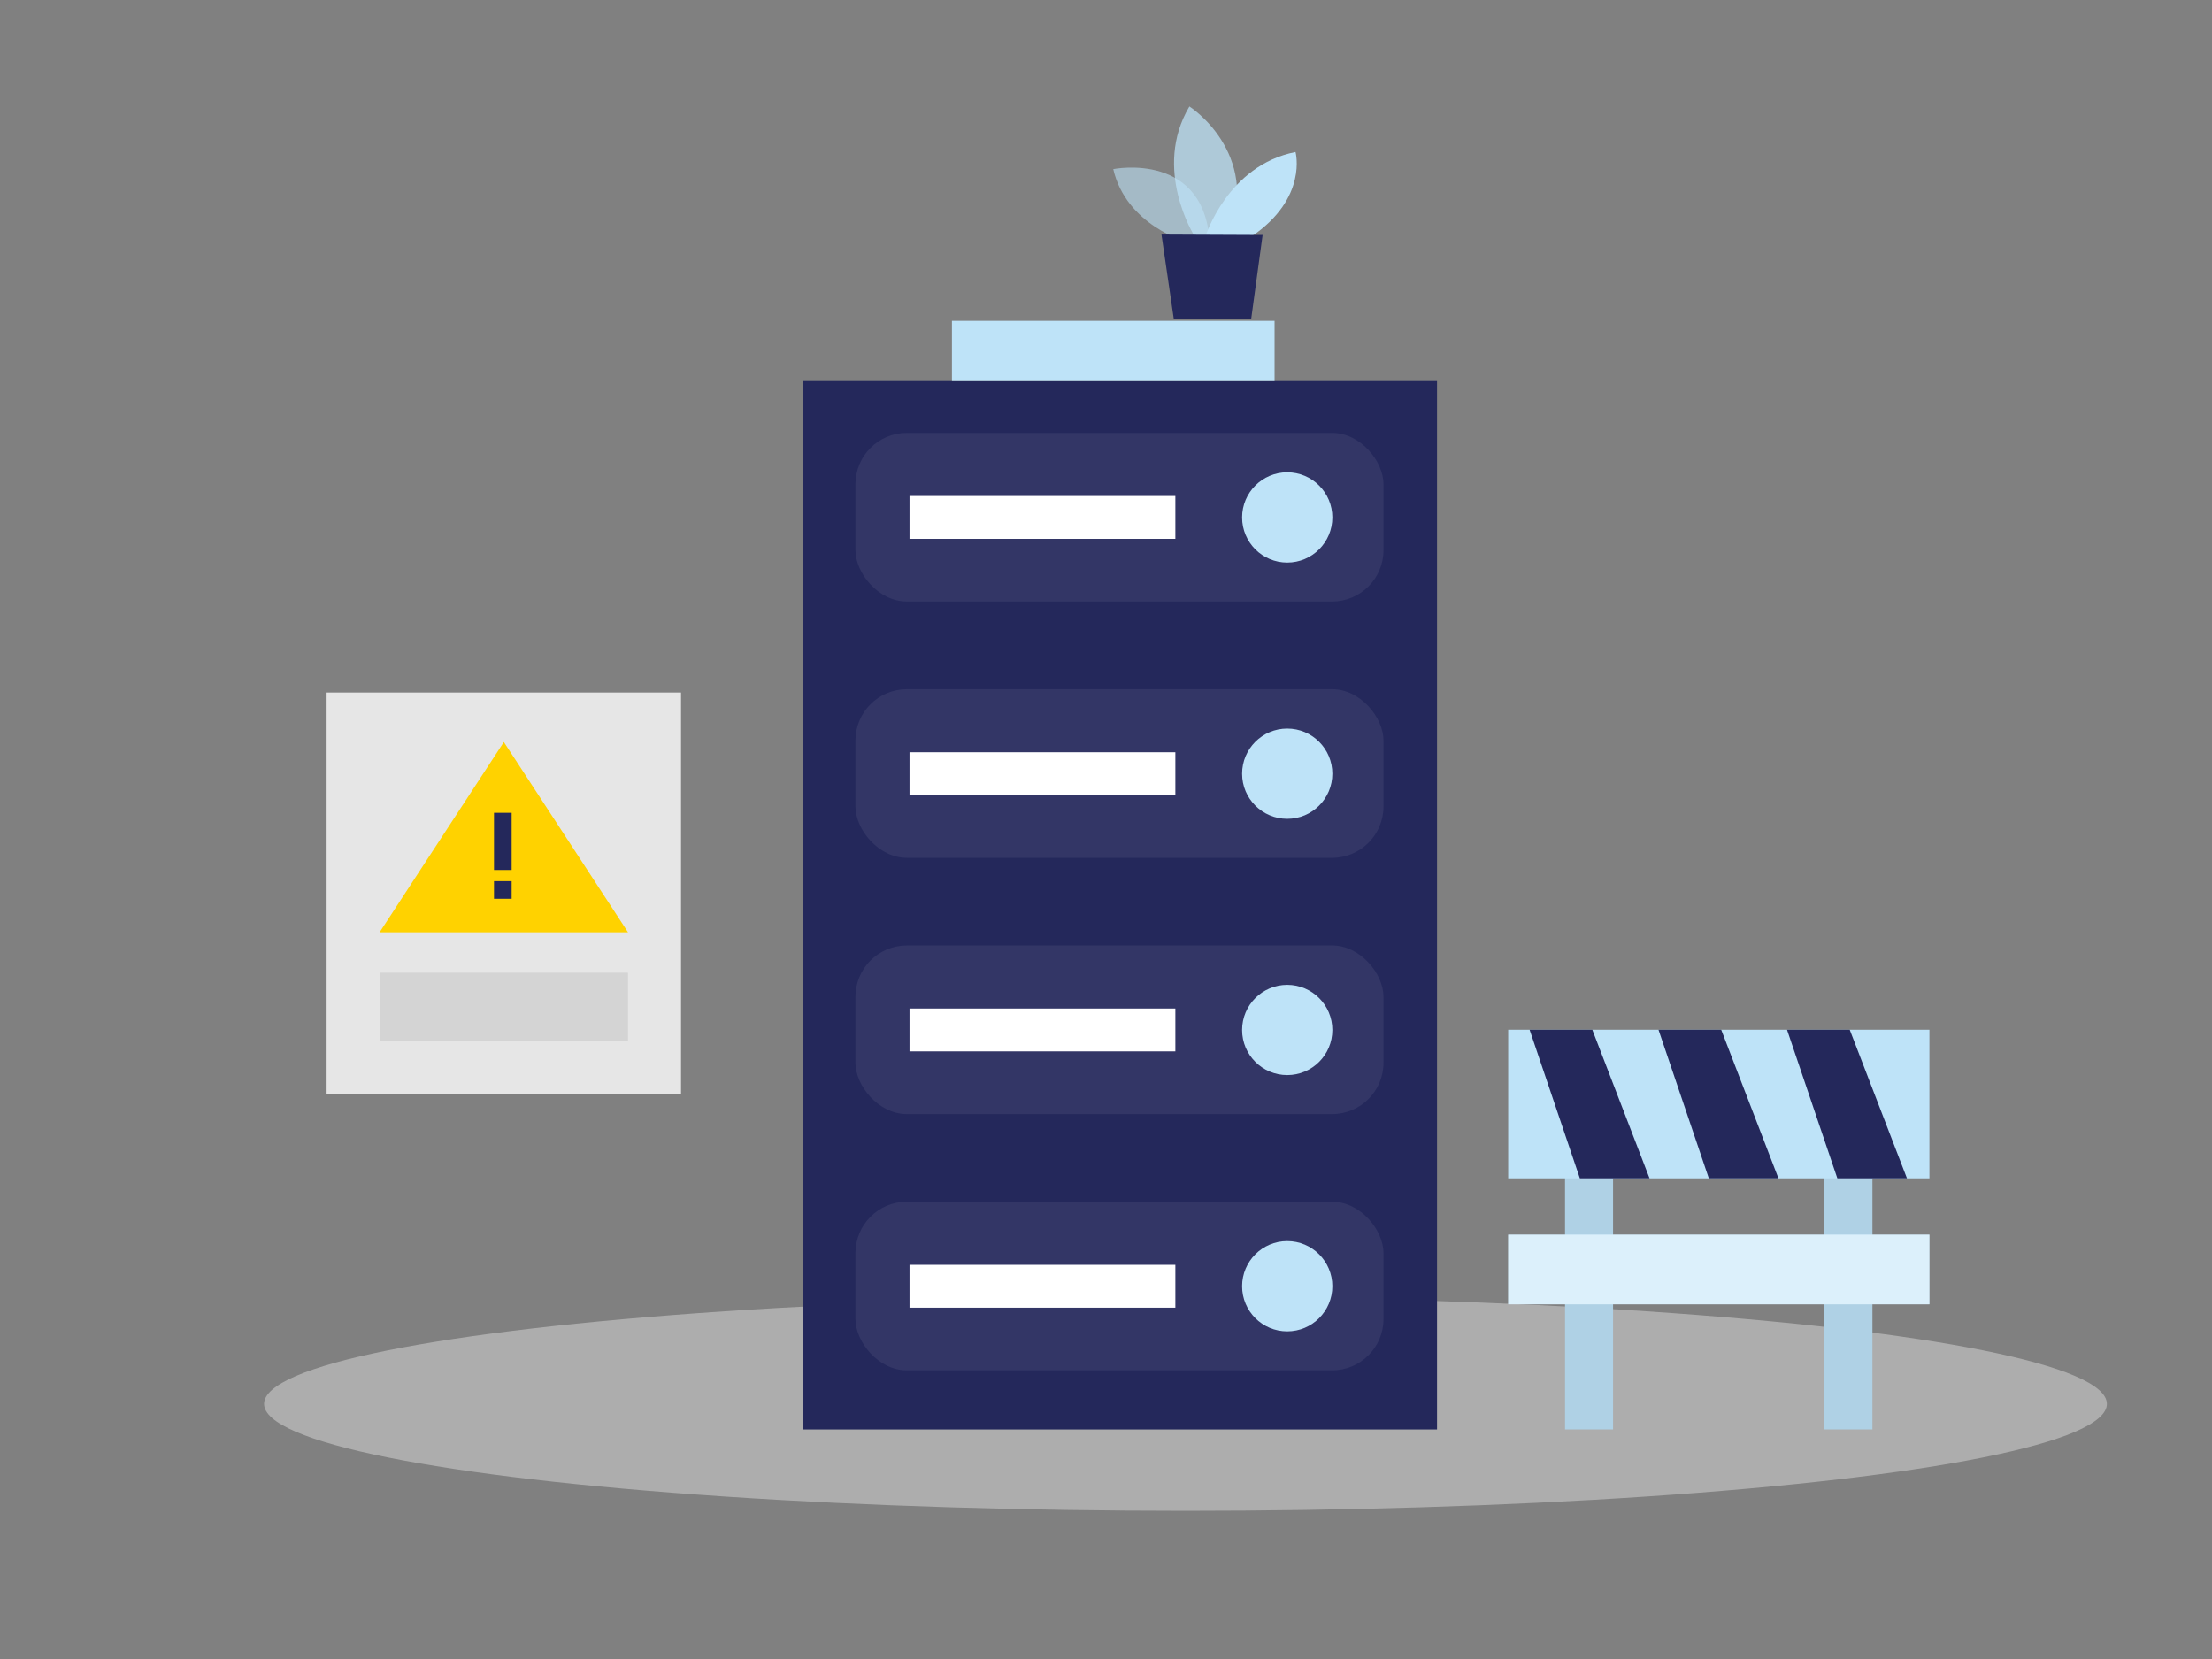 <svg id="Layer_1" data-name="Layer 1" xmlns="http://www.w3.org/2000/svg" viewBox="0 0 400 300"><rect x="0" y="0" width="400" height="300" fill="#808080" stroke="none"/><path d="M214.66,43.78s-11-3-13.35-13.2c0,0,17-3.44,17.48,14.1Z" fill="#bee3f8" opacity="0.58"/><path d="M216,42.69s-7.67-12.11-.92-23.44c0,0,12.92,8.21,7.18,23.47Z" fill="#bee3f8" opacity="0.73"/><path d="M218,42.7S222,29.91,234.27,27.49c0,0,2.29,8.3-7.93,15.25Z" fill="#bee3f8"/><polygon points="210.03 42.41 212.25 57.63 226.25 57.69 228.32 42.49 210.03 42.41" fill="#24285b"/><ellipse cx="214.37" cy="253.87" rx="166.62" ry="19.34" fill="#e6e6e6" opacity="0.45"/><rect x="145.25" y="68.91" width="114.61" height="189.58" fill="#24285b"/><rect x="154.69" y="78.28" width="95.49" height="30.49" rx="9.29" fill="#fff" opacity="0.07"/><rect x="172.14" y="58.02" width="58.34" height="10.89" fill="#bee3f8"/><circle cx="232.77" cy="93.57" r="8.16" fill="#bee3f8"/><rect x="164.47" y="89.69" width="48.07" height="7.75" fill="#fff"/><rect x="154.69" y="124.63" width="95.49" height="30.49" rx="9.29" fill="#fff" opacity="0.07"/><circle cx="232.77" cy="139.91" r="8.16" fill="#bee3f8"/><rect x="164.47" y="136.03" width="48.07" height="7.75" fill="#fff"/><rect x="154.69" y="170.97" width="95.49" height="30.49" rx="9.29" fill="#fff" opacity="0.07"/><circle cx="232.77" cy="186.25" r="8.16" fill="#bee3f8"/><rect x="164.47" y="182.37" width="48.07" height="7.75" fill="#fff"/><rect x="154.69" y="217.31" width="95.49" height="30.49" rx="9.29" fill="#fff" opacity="0.07"/><circle cx="232.77" cy="232.59" r="8.16" fill="#bee3f8"/><rect x="164.47" y="228.72" width="48.07" height="7.75" fill="#fff"/><rect x="283.01" y="209.35" width="8.68" height="49.13" fill="#bee3f8"/><rect x="329.91" y="209.35" width="8.68" height="49.13" fill="#bee3f8"/><rect x="283.01" y="209.35" width="8.68" height="49.13" opacity="0.08"/><rect x="329.91" y="209.35" width="8.68" height="49.13" opacity="0.08"/><rect x="272.73" y="186.21" width="76.17" height="26.87" fill="#bee3f8"/><polygon points="276.6 186.21 285.69 213.08 298.29 213.08 287.94 186.21 276.6 186.21" fill="#24285b"/><polygon points="299.91 186.21 309.01 213.08 321.6 213.08 311.25 186.21 299.91 186.21" fill="#24285b"/><polygon points="323.15 186.21 332.25 213.08 344.84 213.08 334.49 186.21 323.15 186.21" fill="#24285b"/><rect x="272.73" y="223.26" width="76.17" height="12.6" fill="#bee3f8"/><rect x="272.73" y="223.26" width="76.17" height="12.6" fill="#fff" opacity="0.46"/><rect x="59.06" y="125.23" width="64.09" height="72.67" fill="#e6e6e6"/><polygon points="91.11 134.18 68.64 168.59 91.11 168.59 113.57 168.59 91.11 134.18" fill="#ffd200"/><rect x="89.33" y="146.98" width="3.19" height="10.34" fill="#24285b"/><rect x="89.33" y="159.34" width="3.19" height="3.19" fill="#24285b"/><rect x="68.64" y="175.9" width="44.92" height="12.26" opacity="0.08"/></svg>